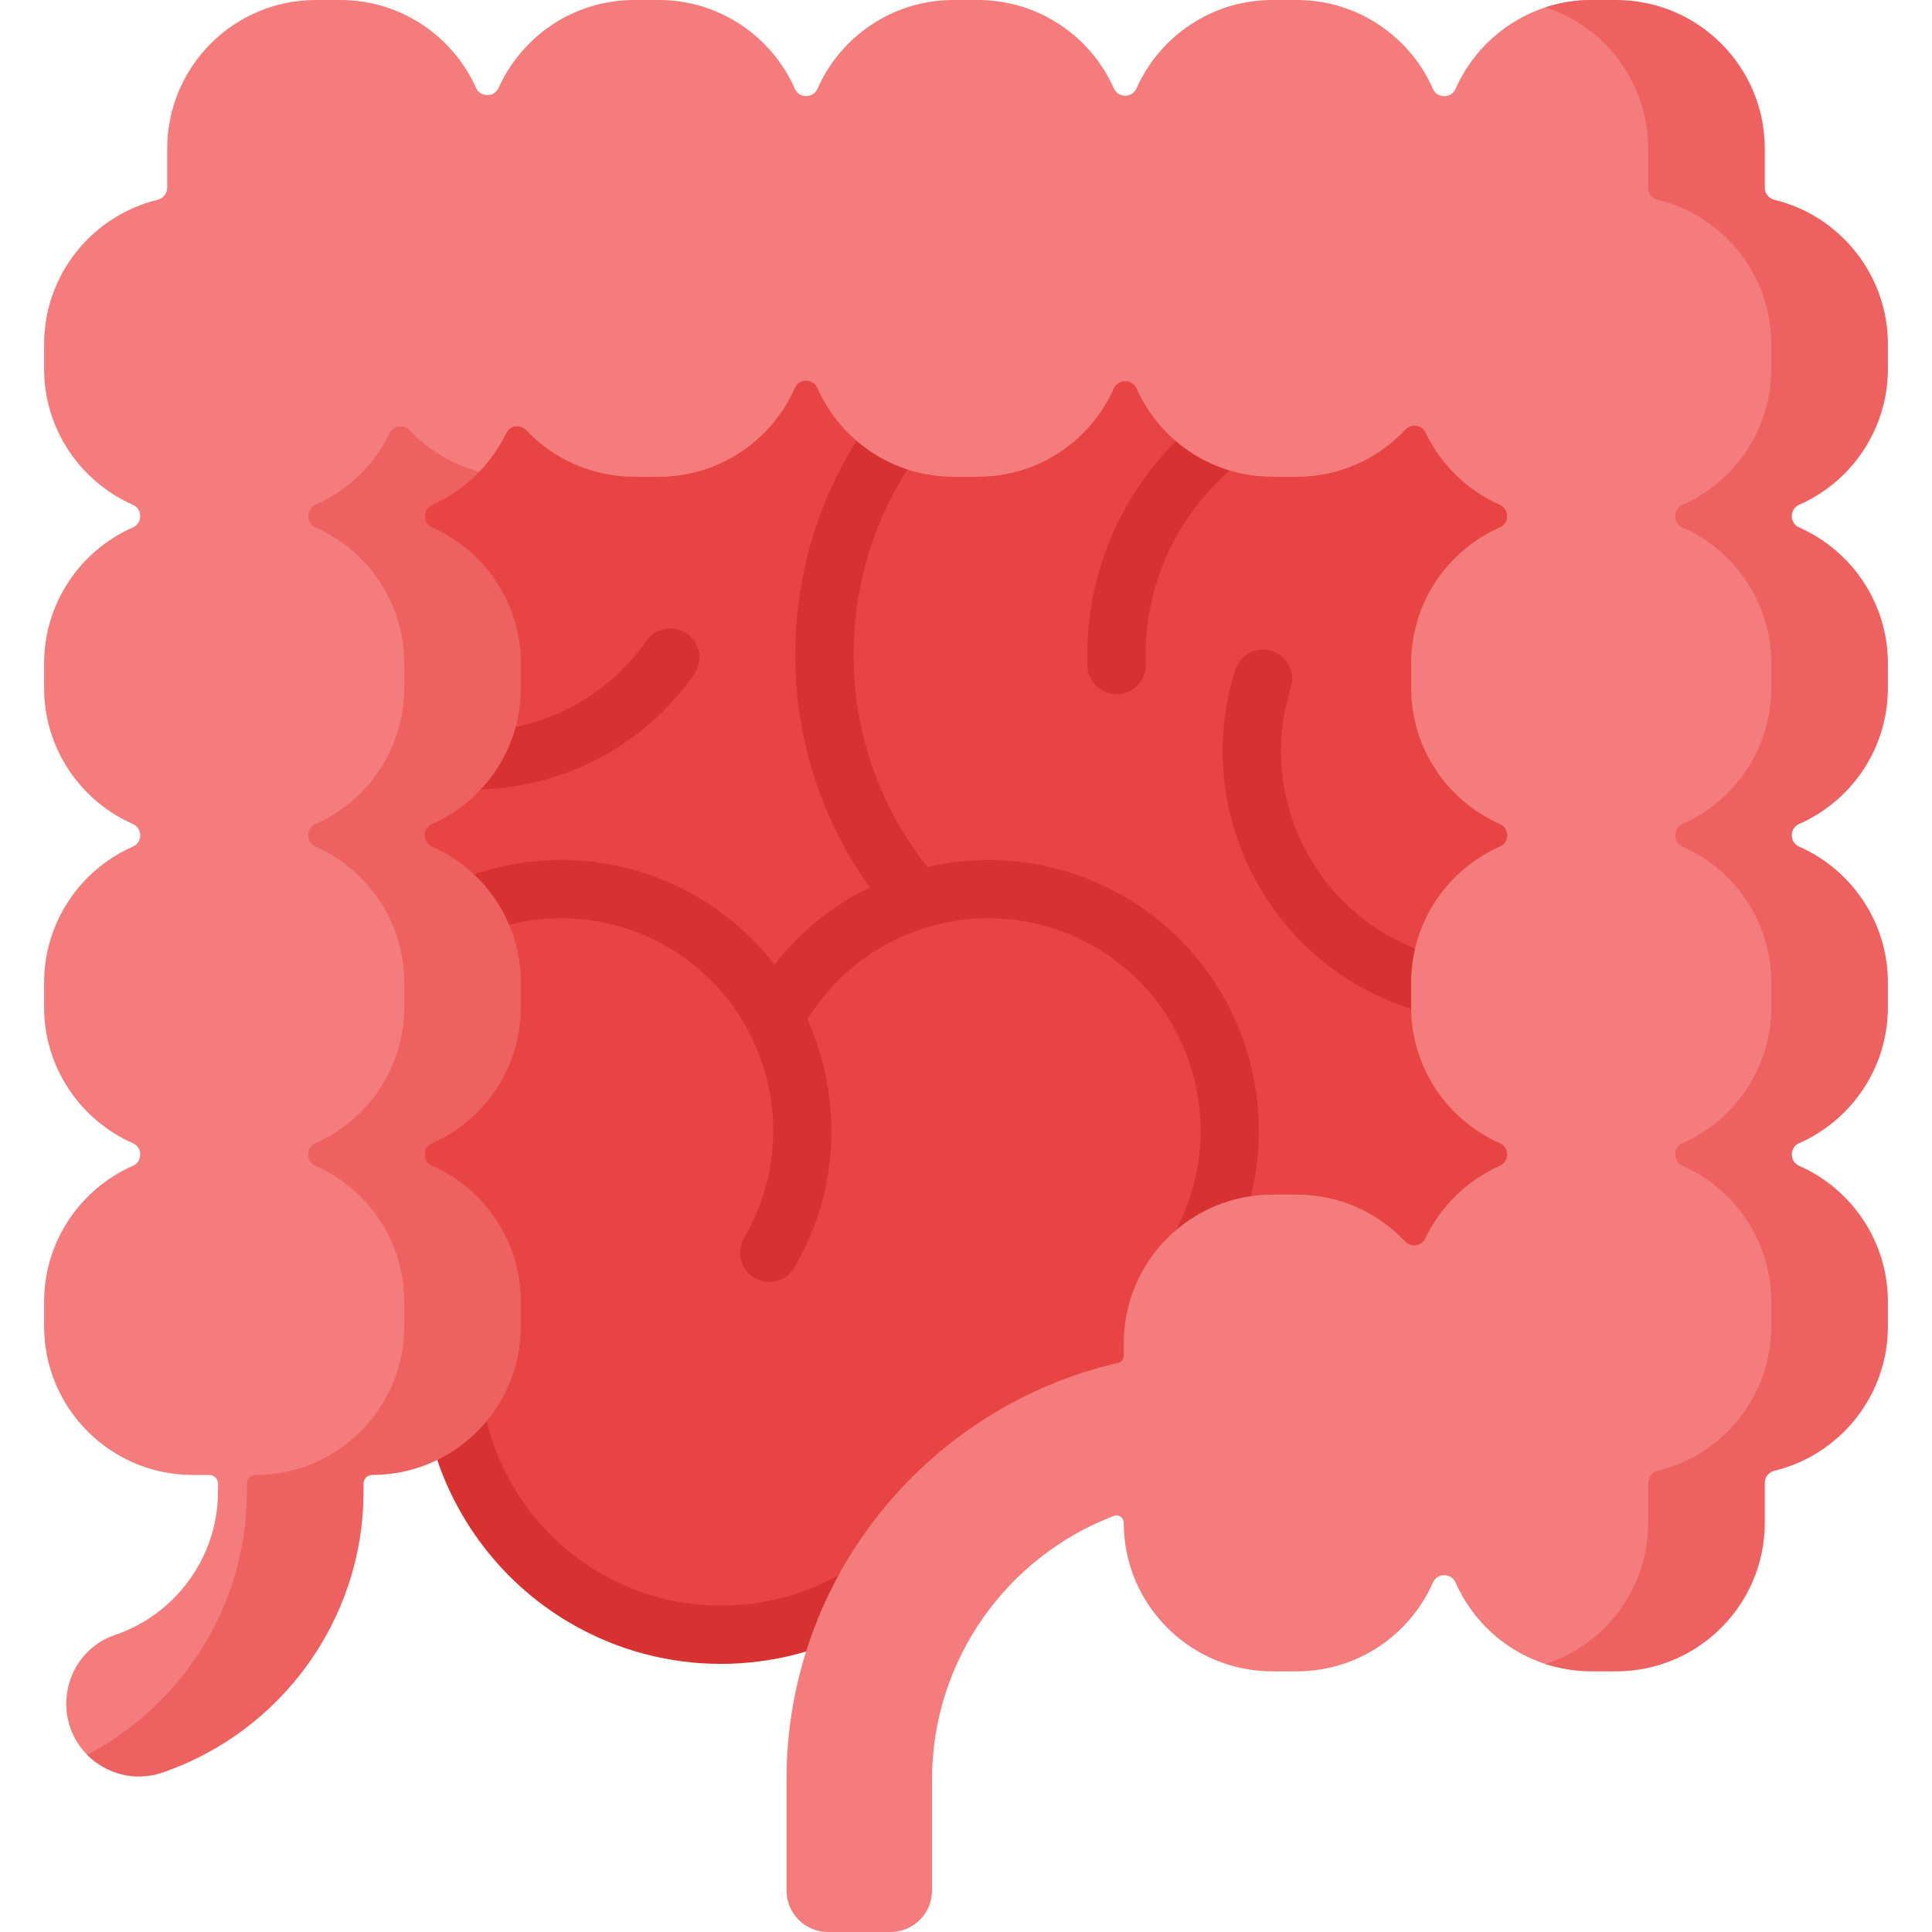 <svg id="Capa_1" enable-background="new 0 0 497 497" height="512" viewBox="0 0 497 497" width="512" xmlns="http://www.w3.org/2000/svg"><g><path d="m420.35 63.47v302.3h-139.93l-34.78 20.35c-19.45 33.18-62.11 44.31-95.29 24.86-17.46-10.23-28.81-26.89-32.82-45.21h-39.32v-302.3z" fill="#e94444"/><g fill="#d83131"><path d="m185.436 428.024c-13.244 0-26.65-3.406-38.878-10.574-18.511-10.846-31.762-29.098-36.354-50.077-.886-4.046 1.677-8.044 5.723-8.93 4.045-.885 8.044 1.677 8.93 5.723 3.699 16.901 14.373 31.605 29.285 40.342 29.56 17.33 67.702 7.377 85.028-22.182 2.095-3.573 6.691-4.771 10.263-2.677 3.573 2.095 4.772 6.689 2.677 10.263-14.341 24.466-40.176 38.112-66.674 38.112z"/><path d="m385.153 100.051c-37.658-42.665-103.004-46.739-145.669-9.08-20.667 18.243-32.994 43.441-34.708 70.955-1.492 23.929 5.203 47.115 18.973 66.348-9.382 4.553-17.81 11.252-24.492 19.866-5.275-6.808-11.89-12.752-19.763-17.366-33.123-19.417-75.864-8.264-95.278 24.859-2.095 3.573-.896 8.169 2.678 10.263 3.574 2.096 8.168.897 10.263-2.678 15.232-25.986 48.766-34.735 74.753-19.503 25.986 15.232 34.735 48.766 19.503 74.753-2.095 3.573-.896 8.169 2.678 10.263 1.192.699 2.497 1.031 3.786 1.031 2.574 0 5.081-1.327 6.477-3.709 11.834-20.189 12.293-43.943 3.362-63.819 15.498-25.211 48.49-33.555 74.141-18.519 25.986 15.232 34.736 48.766 19.504 74.753-2.095 3.573-.896 8.169 2.678 10.263 1.192.699 2.497 1.031 3.786 1.031 2.574 0 5.081-1.327 6.477-3.709 19.415-33.122 8.263-75.864-24.859-95.278-15.947-9.348-34.118-11.591-50.848-7.728-13.539-17.081-20.212-38.268-18.846-60.186 1.465-23.515 12-45.051 29.664-60.642 36.463-32.185 92.312-28.703 124.497 7.759 2.741 3.105 7.48 3.4 10.586.66 3.102-2.742 3.398-7.481.657-10.587z"/><path d="m178.58 173.45c-13.53 19.33-35.18 29.69-57.16 29.69-13.78 0-27.68-4.06-39.8-12.54-1.17-.82-2.31-1.66-3.41-2.55v-21.21c3.31 4.31 7.32 8.19 12 11.47 24.68 17.26 58.81 11.22 76.08-13.46 2.37-3.4 7.05-4.22 10.44-1.85 3.39 2.38 4.22 7.05 1.85 10.45z"/><path d="m420.35 121.45v36.44c-5.29-30.62-32.57-53.47-64.48-52.42-16.89.56-32.56 7.68-44.11 20.03-11.55 12.34-17.6 28.45-17.03 45.35.14 4.14-3.11 7.61-7.25 7.75h-.25c-4.03 0-7.36-3.2-7.49-7.25-.7-20.9 6.78-40.83 21.06-56.1 14.29-15.28 33.67-24.07 54.57-24.77 26.34-.88 50.13 11.43 64.98 30.97z"/><path d="m420.35 234.14v18.54c-10.78 6.54-23.3 10.17-36.21 10.17-6.89 0-13.9-1.04-20.82-3.21-17.75-5.57-32.26-17.73-40.86-34.21-8.61-16.49-10.27-35.34-4.7-53.09 1.24-3.95 5.45-6.15 9.4-4.9 3.96 1.24 6.15 5.45 4.91 9.4-4.37 13.92-3.06 28.71 3.69 41.65 6.75 12.93 18.13 22.47 32.05 26.84 18.9 5.94 38.66 1.04 52.54-11.19z"/></g><path d="m462.799 136.665c13.455 5.925 21.857 18.381 21.857 34.029v6.257c0 15.648-9.401 29.103-22.857 35.029-2.492 1.091-1.492 5.706 1 6.797 13.455 5.926 21.857 18.381 21.857 34.029v6.257c0 15.648-9.401 29.103-22.857 35.029-2.492 1.091-1.492 5.706 1 6.797 13.455 5.925 21.857 18.381 21.857 34.029v6.257c0 18.012-11.461 32.125-28.221 36.189-1.433.342-3.449 2.615-3.449 4.091v10.236c0 21.135-16.135 37.259-37.259 37.259h-6.257c-4.144 0-8.134.341-11.872-.876-10.385-3.384-18.818-11.089-23.167-20.991-1.091-2.492-4.706-2.492-5.808 0-5.915 13.466-19.381 22.867-35.029 22.867h-6.257c-21.13 0-38.259-17.129-38.259-38.259 0-1.306-1.313-2.196-2.533-1.731-27.321 10.409-46.785 36.894-46.785 67.831v28.515c0 5.907-4.789 10.696-10.696 10.696h-16.044c-5.907 0-10.696-4.789-10.696-10.696v-28.515c0-52.174 36.5-95.968 85.31-107.192.843-.194 1.443-.935 1.443-1.799v-3.229c0-21.13 17.129-38.259 38.259-38.259h6.257c10.995 0 20.9 4.642 27.884 12.054 1.54 1.636 4.236 1.23 5.198-.802 3.915-8.268 10.696-14.91 19.071-18.621 2.535-1.134 2.642-4.738.107-5.851-13.455-5.926-22.846-19.381-22.846-35.029v-6.257c0-15.648 9.391-29.103 22.846-35.029 2.492-1.091 2.492-4.706 0-5.797-13.455-5.925-22.846-19.381-22.846-35.029v-6.257c0-15.648 9.391-29.103 22.846-35.029 2.535-1.112 2.428-4.717-.107-5.851-8.332-3.701-15.092-10.289-19.006-18.493-.973-2.032-3.669-2.428-5.209-.792-6.974 7.455-16.921 12.118-27.937 12.118h-6.257c-15.573 0-28.975-9.305-34.943-22.664-1.155-2.578-4.738-2.578-5.893 0-5.968 13.359-19.37 22.664-34.943 22.664h-6.257c-15.648 0-29.103-9.391-35.029-22.846-1.091-2.492-4.706-2.492-5.797 0-5.925 13.455-19.381 22.846-35.029 22.846h-6.257c-10.953 0-20.835-4.61-27.809-11.979-1.529-1.615-4.214-1.219-5.177.792-1.779 3.678-4.128 7.029-6.933 9.936-3.403 3.526-8.477 6.401-13.02 8.418-2.535 1.134-1.642 5.738.893 6.851 13.455 5.925 21.846 18.381 21.846 34.029v6.257c0 15.648-9.391 29.103-22.846 35.029-2.492 1.091-1.492 5.706 1 6.797 13.455 5.926 21.846 18.381 21.846 34.029v6.257c0 15.648-9.391 29.103-22.846 35.029-2.492 1.091-1.492 5.706 1 6.797 13.455 5.925 21.846 18.381 21.846 34.029v6.257c0 21.13-16.129 37.259-37.259 37.259-1.223 0-3.214 1.991-3.214 3.214v1.979c0 33.499-20.648 61.035-50.682 71.357-7.208 2.475-14.59 1.3-19.402-3.56-3.299-3.332-5.391-7.927-5.391-13.152 0-7.926 4.941-15.102 12.439-17.637 15.445-5.209 26.6-19.83 26.6-37.007v-1.979c0-1.223-.991-2.214-2.214-2.214h-4.266c-21.13 0-38.259-17.129-38.259-38.259v-6.257c0-15.648 9.402-29.103 22.857-35.029 2.492-1.091 2.492-4.706 0-5.797-13.455-5.926-22.857-19.381-22.857-35.029v-6.257c0-15.648 9.402-29.103 22.857-35.029 2.492-1.091 2.492-4.706 0-5.797-13.455-5.925-22.857-19.381-22.857-35.029v-6.257c0-15.648 9.402-29.103 22.857-35.029 2.492-1.091 2.492-4.706 0-5.797-13.455-5.925-22.857-19.381-22.857-35.029v-6.257c0-18.012 12.461-33.125 29.221-37.189 1.433-.342 2.449-1.615 2.449-3.091v-10.044c.001-21.13 17.13-38.259 38.259-38.259h6.257c15.541 0 28.911 9.263 34.9 22.557 1.145 2.556 4.717 2.556 5.861 0 5.991-13.294 19.36-22.557 34.901-22.557h6.257c15.648 0 29.103 9.402 35.029 22.857 1.091 2.492 4.706 2.492 5.797 0 5.925-13.455 19.381-22.857 35.029-22.857h6.257c15.573 0 28.975 9.305 34.943 22.675 1.155 2.578 4.738 2.578 5.893 0 5.968-13.37 19.37-22.675 34.943-22.675h6.257c15.648 0 29.114 9.412 35.029 22.878 1.102 2.492 4.717 2.492 5.808 0 4.361-9.911 12.802-17.627 23.197-21.009 3.728-1.213 7.708-1.869 11.842-1.869l6.257 1c21.13 0 37.259 16.129 37.259 37.259v10.043c0 1.476 2.016 3.749 3.449 4.091 16.76 4.064 28.221 18.178 28.221 36.189v6.257c0 15.648-9.401 29.103-22.857 35.029-2.492 1.091-1.492 5.706 1 6.797z" fill="#f47c7c"/><path d="m462.799 135.67c13.46 5.92 22.86 19.38 22.86 35.02v6.26c0 15.65-9.4 29.1-22.86 35.03-2.49 1.09-2.49 4.71 0 5.8 13.46 5.92 22.86 19.38 22.86 35.03v6.25c0 15.65-9.4 29.11-22.86 35.03-2.49 1.09-2.49 4.71 0 5.8 13.46 5.92 22.86 19.38 22.86 35.03v6.25c0 18.02-12.46 33.13-29.22 37.19-1.44.34-2.45 1.62-2.45 3.09v10.24c0 21.13-17.14 38.26-38.26 38.26h-6.26c-4.14 0-8.14-.66-11.87-1.88 15.32-5 26.39-19.4 26.39-36.38v-10.24c0-1.47 1.01-2.75 2.45-3.09 16.76-4.06 29.22-19.17 29.22-37.19v-6.25c0-15.65-9.4-29.11-22.86-35.03-2.49-1.09-2.49-4.71 0-5.8 13.46-5.92 22.86-19.38 22.86-35.03v-6.25c0-15.65-9.4-29.11-22.86-35.03-2.49-1.09-2.49-4.71 0-5.8 13.46-5.93 22.86-19.38 22.86-35.03v-6.26c0-15.64-9.4-29.1-22.86-35.02-2.49-1.1-2.49-4.71 0-5.8 13.46-5.93 22.86-19.38 22.86-35.03v-6.26c0-18.01-12.46-33.12-29.22-37.19-1.44-.34-2.45-1.61-2.45-3.09v-10.04c0-16.99-11.07-31.39-26.39-36.38 3.73-1.22 7.73-1.88 11.87-1.88h6.26c21.13 0 38.26 17.13 38.26 38.26v10.04c0 1.48 1.01 2.75 2.45 3.09 16.76 4.07 29.22 19.18 29.22 37.19v6.26c0 15.65-9.4 29.1-22.86 35.03-2.49 1.09-2.49 4.7 0 5.8z" fill="#ee6161"/><path d="m133.989 170.69v6.26c0 15.65-9.39 29.1-22.84 35.03-2.5 1.09-2.5 4.71 0 5.8 13.45 5.92 22.84 19.38 22.84 35.03v6.25c0 15.65-9.39 29.11-22.84 35.03-2.5 1.09-2.5 4.71 0 5.8 13.45 5.92 22.84 19.38 22.84 35.03v6.25c0 21.13-17.13 38.26-38.26 38.26-.61 0-1.16.25-1.56.65s-.65.96-.65 1.57v1.97c0 33.5-21.65 62.04-51.68 72.36-7.21 2.47-14.59.3-19.41-4.56 24.4-12.79 41.09-38.38 41.09-67.8v-1.97c0-.61.25-1.17.65-1.57s.95-.65 1.56-.65c21.13 0 38.26-17.13 38.26-38.26v-6.25c0-15.65-9.39-29.11-22.84-35.03-2.5-1.09-2.5-4.71 0-5.8 13.45-5.92 22.84-19.38 22.84-35.03v-6.25c0-15.65-9.39-29.11-22.84-35.03-2.5-1.09-2.5-4.71 0-5.8 13.45-5.93 22.84-19.38 22.84-35.03v-6.26c0-15.64-9.39-29.1-22.84-35.02-2.54-1.12-2.43-4.72.1-5.86 8.29-3.67 15.02-10.21 18.95-18.35.97-2.01 3.65-2.41 5.18-.79 4.8 5.07 10.97 8.83 17.92 10.69-3.4 3.55-7.49 6.43-12.05 8.45-2.53 1.14-2.64 4.74-.1 5.86 13.45 5.92 22.84 19.38 22.84 35.02z" fill="#ee6161"/></g></svg>